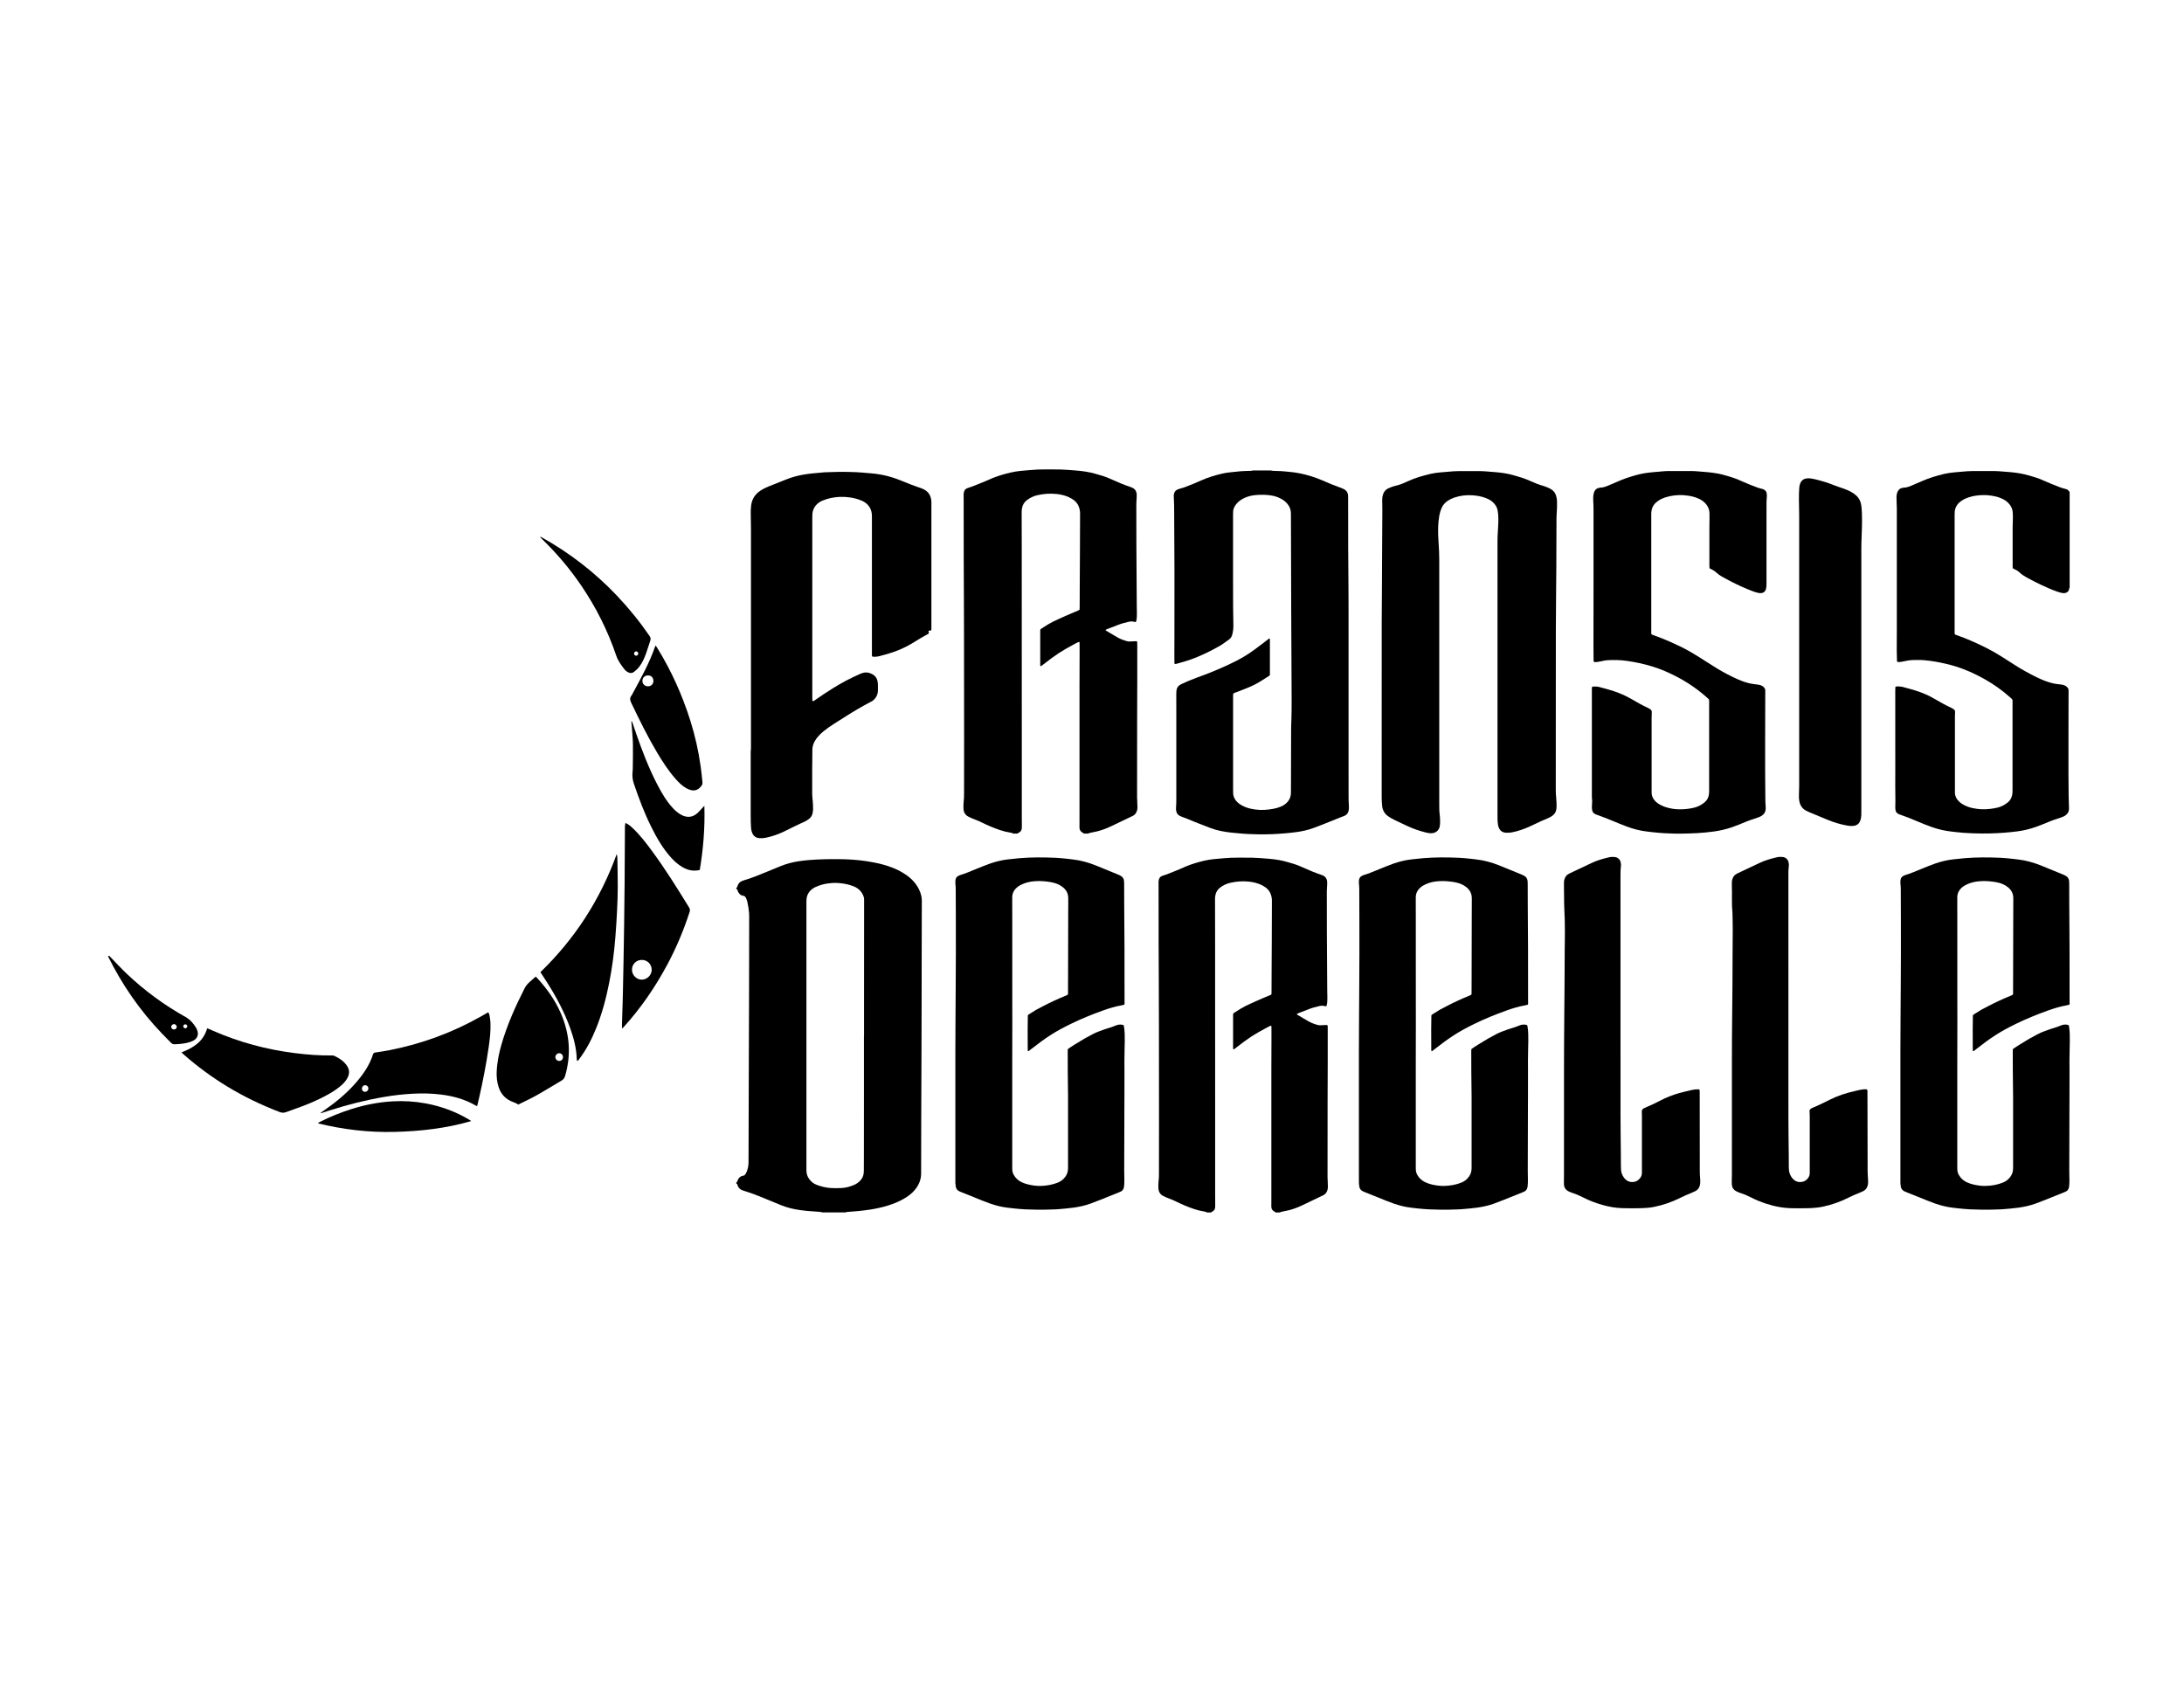 <?xml version="1.0" encoding="utf-8"?>
<!-- Generator: Adobe Illustrator 25.2.3, SVG Export Plug-In . SVG Version: 6.00 Build 0)  -->
<svg version="1.1" id="Layer_1" xmlns="http://www.w3.org/2000/svg" xmlns:xlink="http://www.w3.org/1999/xlink" x="0px" y="0px"
	 viewBox="0 0 792 612" style="enable-background:new 0 0 792 612;" xml:space="preserve">
<g>
	<path d="M116.3,403.49c0.35-0.25,0.7-0.49,1.05-0.74c4.21-2.91,8.17-6.11,11.55-9.97c2.75-3.13,5.11-6.49,6.38-10.52
		c0.13-0.41,0.37-0.56,0.78-0.62c1.68-0.25,3.36-0.5,5.03-0.82c11.87-2.3,23.06-6.43,33.57-12.4c0.78-0.44,1.55-0.9,2.42-1.4
		c0.16,0.39,0.36,0.71,0.42,1.05c0.16,0.92,0.33,1.84,0.36,2.76c0.12,3.01-0.22,5.99-0.66,8.96c-0.87,5.97-2.01,11.88-3.34,17.77
		c-0.26,1.16-0.54,2.31-0.84,3.55c-0.3-0.15-0.51-0.24-0.71-0.36c-3.79-2.18-7.91-3.3-12.2-3.85c-3.51-0.45-7.03-0.52-10.57-0.32
		c-3.43,0.19-6.84,0.58-10.22,1.16c-6.64,1.13-13.15,2.78-19.56,4.82c-1.13,0.36-2.26,0.73-3.39,1.1
		C116.35,403.6,116.33,403.55,116.3,403.49z M132.4,393.49c-0.68,0.02-1.21,0.65-1.15,1.36c0.05,0.62,0.51,1.05,1.11,1.04
		c0.7-0.01,1.26-0.61,1.22-1.31C133.55,393.95,133.04,393.47,132.4,393.49z"/>
	<path d="M225.55,371.61c0.1-3.36,0.22-6.72,0.3-10.09c0.1-3.83,0.17-7.66,0.24-11.49c0.09-4.86,0.17-9.73,0.24-14.59
		c0.07-5.2,0.14-10.4,0.18-15.6c0.05-6.47,0.08-12.94,0.11-19.4c0-0.3-0.02-0.6,0.01-0.9c0.03-0.35,0.1-0.7,0.17-1.15
		c0.98,0.41,1.69,1.01,2.37,1.63c2.77,2.54,5.03,5.51,7.25,8.52c4.88,6.6,9.2,13.57,13.5,20.55c0.33,0.53,0.34,1.03,0.15,1.61
		c-2.16,6.63-4.84,13.05-8.15,19.19c-4.36,8.11-9.53,15.65-15.72,22.48c-0.14,0.16-0.31,0.29-0.64,0.6
		C225.55,372.38,225.54,372,225.55,371.61z M229.18,351.58c-0.03,1.97,1.67,3.68,3.61,3.64c1.93-0.04,3.56-1.71,3.54-3.62
		c-0.03-2-1.57-3.54-3.56-3.54C230.75,348.05,229.2,349.57,229.18,351.58z"/>
	<path d="M75.1,372.91c-1.31,4.67-4.89,6.99-9.28,8.68c0.38,0.36,0.67,0.66,0.99,0.93c4.8,4.2,9.93,7.97,15.37,11.3
		c6.13,3.75,12.57,6.85,19.28,9.41c0.8,0.31,1.51,0.3,2.31,0.01c3.95-1.42,7.92-2.77,11.71-4.6c2.97-1.44,5.9-2.97,8.39-5.18
		c0.93-0.83,1.73-1.75,2.27-2.89c0.63-1.34,0.59-2.66-0.19-3.92c-1.13-1.83-2.87-2.93-4.76-3.83c-0.26-0.12-0.59-0.13-0.88-0.12
		c-4.51,0.06-8.99-0.3-13.46-0.86c-10.2-1.28-20.05-3.92-29.48-8.04c-0.67-0.29-1.34-0.59-2.01-0.88
		C75.3,372.9,75.23,372.92,75.1,372.91z"/>
	<path d="M195.97,352.5c0.86,1.31,1.65,2.5,2.42,3.71c3.35,5.27,6.29,10.76,8.4,16.66c1.29,3.62,2.27,7.32,2.36,11.2
		c0,0.19,0.08,0.38,0.12,0.6c0.48-0.06,0.61-0.45,0.81-0.71c2.53-3.35,4.44-7.03,6.02-10.91c2.19-5.39,3.68-10.98,4.81-16.68
		c1.09-5.5,1.81-11.04,2.25-16.63c0.26-3.25,0.46-6.51,0.62-9.77c0.14-2.76,0.23-5.53,0.24-8.29c0.01-3.53-0.08-7.07-0.14-10.6
		c-0.01-0.45-0.09-0.9-0.24-1.39C217.71,326.08,208.54,340.35,195.97,352.5z"/>
	<path d="M187.74,400.34c-0.5-0.23-0.99-0.51-1.52-0.69c-2.74-0.96-4.56-2.8-5.43-5.57c-0.55-1.74-0.74-3.52-0.68-5.33
		c0.12-3.38,0.78-6.68,1.71-9.92c2.04-7.14,5.07-13.87,8.42-20.48c0.94-1.86,2.6-2.87,4-4.22c0.19,0.15,0.3,0.22,0.39,0.31
		c3.55,3.85,6.59,8.03,8.7,12.85c3.24,7.42,3.9,15.01,1.6,22.82c-0.22,0.75-0.59,1.29-1.27,1.69c-3.07,1.8-6.1,3.69-9.21,5.43
		c-2.14,1.2-4.39,2.22-6.59,3.31C187.81,400.48,187.78,400.41,187.74,400.34z M202.77,384.69c0.77,0.01,1.38-0.58,1.39-1.37
		c0.01-0.77-0.6-1.42-1.35-1.43c-0.74-0.01-1.41,0.65-1.42,1.39C201.38,384.02,202.02,384.68,202.77,384.69z"/>
	<path d="M238.3,234.85c5.12,8.29,9.09,17.1,12.02,26.38c1.71,5.44,2.98,10.99,3.76,16.64c0.26,1.88,0.45,3.77,0.65,5.66
		c0.04,0.35,0.03,0.78-0.14,1.06c-0.75,1.21-2.03,2.4-4.02,1.9c-0.54-0.14-1.07-0.36-1.57-0.63c-1.58-0.85-2.83-2.1-4-3.43
		c-2.61-2.96-4.75-6.26-6.76-9.64c-3.47-5.85-6.47-11.94-9.39-18.08c-0.43-0.91-0.5-1.65,0.12-2.46c0.26-0.34,0.43-0.75,0.64-1.13
		c2.91-5.39,5.89-10.75,7.91-16.57c0.04-0.12,0.11-0.22,0.24-0.49C238,234.41,238.16,234.62,238.3,234.85z M236.95,246.97
		c0.03-1.22-0.73-2.04-1.91-2.07c-1.18-0.03-2.05,0.78-2.08,1.92c-0.03,1.14,0.82,2.01,1.99,2.03
		C236.08,248.87,236.92,248.08,236.95,246.97z"/>
	<path d="M253.76,315.46c1.27-7.64,1.92-15.31,1.67-23.28c-0.31,0.33-0.47,0.51-0.64,0.68c-0.74,0.76-1.41,1.62-2.24,2.27
		c-1.54,1.2-3.27,1.36-5.07,0.54c-1.36-0.62-2.47-1.58-3.47-2.66c-2.31-2.49-4.01-5.4-5.57-8.39c-3.12-5.98-5.53-12.26-7.74-18.62
		c-0.46-1.32-0.9-2.65-1.35-3.97c-0.07-0.21-0.17-0.41-0.41-0.58c0.07,0.84,0.16,1.68,0.21,2.52c0.14,1.99,0.34,3.99,0.37,5.98
		c0.05,3.03-0.03,6.06-0.06,9.09c0,0.27-0.04,0.53-0.07,0.8c-0.15,1.47-0.02,2.87,0.47,4.31c1.8,5.31,3.76,10.54,6.25,15.56
		c2.02,4.07,4.27,8,7.36,11.38c1.2,1.31,2.52,2.47,4.07,3.36C249.63,315.63,251.51,315.95,253.76,315.46z"/>
	<path d="M196.01,194.62c0.15,0.07,0.3,0.14,0.45,0.22c10.14,5.66,19.23,12.68,27.23,21.11c4.34,4.58,8.31,9.46,11.88,14.67
		c0.36,0.52,0.46,1,0.27,1.59c-0.52,1.58-1,3.18-1.56,4.74c-0.6,1.66-1.32,3.29-2.39,4.71c-0.55,0.73-1.23,1.4-1.96,1.95
		c-0.79,0.6-1.7,0.51-2.52-0.06c-0.3-0.21-0.62-0.42-0.84-0.7c-1.22-1.57-2.41-3.13-3.08-5.08c-3.09-9.1-7.37-17.63-12.79-25.57
		c-4.11-6.02-8.8-11.56-14.03-16.63c-0.24-0.23-0.47-0.47-0.71-0.72c-0.06-0.06-0.04-0.17,0.04-0.2
		C196.01,194.62,196.01,194.62,196.01,194.62z M231.46,236.97c0-0.41-0.34-0.78-0.73-0.79c-0.43-0.01-0.83,0.4-0.8,0.84
		c0.02,0.39,0.41,0.75,0.79,0.74C231.1,237.75,231.46,237.37,231.46,236.97z"/>
	<path d="M170.87,406.5c-0.37-0.26-0.59-0.44-0.83-0.58c-4.86-2.88-10.09-4.8-15.64-5.83c-3.99-0.74-8.01-0.98-12.04-0.75
		c-5.11,0.29-10.1,1.28-14.98,2.82c-3.85,1.21-7.58,2.73-11.19,4.54c-0.32,0.16-0.63,0.33-0.92,0.61
		c9.14,2.25,18.39,3.34,27.76,3.11C152.38,410.19,161.66,409.17,170.87,406.5z"/>
	<path d="M39.56,346.52c0,0,0.01,0.01,0.01,0.01c2.16,2.22,4.25,4.52,6.5,6.65c6.42,6.08,13.51,11.26,21.22,15.58
		c1.67,0.94,2.83,2.3,3.8,3.87c0.25,0.41,0.42,0.87,0.56,1.34c0.28,0.94,0.05,1.97-0.64,2.67c-0.61,0.62-1.37,0.96-2.18,1.21
		c-1.76,0.56-3.58,0.71-5.42,0.8c-0.63,0.03-1.07-0.18-1.49-0.63c-1.08-1.14-2.2-2.24-3.28-3.37c-7.93-8.27-14.36-17.59-19.44-27.85
		c-0.01-0.01-0.01-0.03-0.02-0.04C39.4,346.63,39.34,346.67,39.56,346.52z M64.09,372.24c-0.04-0.48-0.53-0.92-1.01-0.91
		c-0.51,0.01-1.02,0.53-1,1.04c0.02,0.53,0.5,0.94,1.08,0.92C63.72,373.26,64.14,372.8,64.09,372.24z M67.21,372.86
		c0.37-0.01,0.69-0.32,0.71-0.7c0.02-0.37-0.27-0.71-0.65-0.74c-0.42-0.04-0.8,0.28-0.82,0.68
		C66.44,372.5,66.81,372.87,67.21,372.86z"/>
</g>
<path d="M460.8,170.58c0.25,0.05,0.51,0.12,0.76,0.14c0.52,0.04,1.04,0.06,1.56,0.06c1.49-0.01,2.96,0.19,4.44,0.31
	c2.67,0.22,5.27,0.79,7.83,1.57c1.45,0.45,2.88,0.96,4.27,1.58c2.09,0.95,4.23,1.79,6.39,2.57c0.52,0.19,1.04,0.39,1.52,0.68
	c0.59,0.36,1.01,0.86,1.19,1.55c0.05,0.18,0.08,0.36,0.09,0.55c0.02,0.33,0.03,0.67,0.03,1c0.01,5.93,0,11.87,0.02,17.8
	c0.02,5.23,0.07,10.46,0.11,15.69c0.01,1.93,0.02,3.86,0.02,5.79c0.01,22.89,0.01,45.77,0.01,68.66c0,1.15,0.01,2.3,0.1,3.45
	c0.04,0.56,0.04,1.11-0.03,1.67c-0.13,1.05-0.67,1.79-1.64,2.2c-0.54,0.23-1.11,0.41-1.66,0.63c-1.82,0.73-3.64,1.47-5.46,2.2
	c-1.27,0.51-2.55,1.01-3.83,1.48c-2.09,0.77-4.26,1.27-6.47,1.56c-1.4,0.19-2.8,0.33-4.2,0.45c-3.29,0.29-6.59,0.41-9.89,0.34
	c-2.15-0.05-4.3-0.11-6.44-0.33c-1.07-0.11-2.14-0.17-3.21-0.3c-2.54-0.3-5.06-0.76-7.46-1.68c-1.84-0.7-3.67-1.4-5.49-2.14
	c-1.68-0.68-3.34-1.42-5.05-2.02c-0.14-0.05-0.28-0.11-0.41-0.18c-0.75-0.36-1.21-0.97-1.36-1.78c-0.08-0.44-0.12-0.88-0.07-1.33
	c0.11-1.11,0.1-2.22,0.1-3.34c0-10.76,0-21.51,0-32.27c0-1.82-0.01-3.64-0.01-5.45c0-0.37,0.01-0.74,0.04-1.11
	c0.09-1.07,0.59-1.9,1.57-2.4c0.16-0.08,0.33-0.18,0.49-0.25c1.68-0.77,3.38-1.52,5.12-2.14c3.52-1.26,7-2.63,10.41-4.19
	c6.74-3.08,8.74-4.46,14.61-8.97c0.35-0.27,0.7-0.55,1.05-0.83c0.14-0.11,0.3-0.21,0.43-0.31c0.09,0.05,0.15,0.09,0.23,0.13
	c0,4.36,0,8.74,0,13.09c-0.1,0.25-0.29,0.36-0.48,0.48c-5.01,3.28-5.98,3.61-11.58,5.76c-0.41,0.16-0.86,0.24-1.23,0.58
	c-0.02,0.12-0.05,0.26-0.05,0.4c-0.01,0.33-0.01,0.67-0.01,1c0,11.13,0,22.26,0,33.38c0,0.44,0.01,0.89,0.03,1.33
	c0.05,1.29,0.61,2.35,1.53,3.23c0.51,0.49,1.09,0.89,1.72,1.22c0.92,0.49,1.89,0.85,2.9,1.09c2.3,0.54,4.62,0.64,6.96,0.31
	c0.92-0.13,1.84-0.26,2.73-0.52c0.53-0.15,1.05-0.35,1.57-0.56c0.52-0.21,0.99-0.5,1.44-0.84c1.28-0.98,2.01-2.26,2.09-3.88
	c0.02-0.41,0.02-0.82,0.02-1.22c0.02-7.34,0.04-14.69,0.06-22.03c0-1.22,0.07-2.45,0.1-3.67c0.03-1.04,0.07-2.08,0.07-3.11
	c0.01-2.97,0.03-5.94-0.01-8.9c-0.03-2.63-0.23-49.13-0.23-61.48c0-0.41,0-0.82-0.01-1.22c-0.01-1.32-0.48-2.46-1.34-3.45
	c-0.57-0.65-1.22-1.19-1.97-1.62c-1.1-0.64-2.29-1.06-3.53-1.29c-1.98-0.37-3.99-0.37-5.99-0.19c-1.41,0.13-2.78,0.45-4.07,1.06
	c-0.61,0.29-1.18,0.62-1.71,1.03c-0.68,0.53-1.25,1.15-1.7,1.9c-0.37,0.61-0.61,1.27-0.64,1.99c-0.02,0.37-0.03,0.74-0.03,1.11
	c0,7.9,0,15.8,0,23.7c0,3.26,0,6.53,0.02,9.79c0.01,1.52,0.05,3.04,0.07,4.56c0.01,0.82,0.02,1.63,0.03,2.45
	c0.01,0.86-0.13,1.7-0.29,2.54c-0.03,0.18-0.1,0.36-0.15,0.54c-0.18,0.71-0.57,1.3-1.17,1.71c-1.13,0.78-2.19,1.65-3.39,2.33
	c-2.87,1.63-5.82,3.1-8.89,4.32c-2.14,0.85-4.34,1.49-6.56,2.1c-0.25,0.07-0.5,0.1-0.69,0.12c-0.25-0.1-0.25-0.26-0.25-0.4
	c-0.01-1.3-0.01-2.6-0.01-3.89c0-2.49,0.02-4.97,0.02-7.46c0.01-7.31,0.03-14.61,0.01-21.92c-0.01-6.94-0.07-13.87-0.1-20.81
	c-0.01-1.04,0-2.08-0.02-3.12c-0.01-0.74-0.06-1.48-0.09-2.22c-0.02-0.37-0.03-0.74-0.04-1.11c0-0.18,0.01-0.37,0.04-0.55
	c0.13-0.87,0.56-1.52,1.41-1.83c0.38-0.14,0.77-0.29,1.16-0.38c0.47-0.11,0.92-0.27,1.38-0.43c1.99-0.72,3.93-1.55,5.86-2.41
	c2.41-1.08,4.93-1.84,7.48-2.46c1.11-0.27,2.25-0.45,3.4-0.55c1.14-0.1,2.29-0.24,3.43-0.35c0.48-0.05,0.96-0.06,1.44-0.08
	c0.7-0.03,1.41-0.05,2.11-0.07c0.33-0.01,0.67-0.02,0.98-0.15C456.5,170.58,458.65,170.58,460.8,170.58z"/>
<path d="M267.02,321.88c0.09-0.06,0.19-0.11,0.3-0.18c0.08-0.23,0.14-0.48,0.24-0.72c0.27-0.69,0.76-1.18,1.43-1.49
	c0.2-0.1,0.41-0.18,0.62-0.24c3.03-0.89,5.94-2.09,8.84-3.3c1.54-0.64,3.08-1.28,4.63-1.9c2.14-0.86,4.35-1.44,6.64-1.78
	c1.28-0.19,2.57-0.34,3.87-0.44c3.52-0.28,7.04-0.34,10.56-0.31c1.59,0.02,3.19,0.06,4.78,0.17c1.77,0.12,3.54,0.3,5.31,0.57
	c1.94,0.3,3.87,0.66,5.77,1.17c1.36,0.36,2.7,0.8,4,1.33c1.76,0.71,3.41,1.62,4.95,2.73c1.15,0.83,2.17,1.79,3.03,2.92
	c1,1.32,1.72,2.76,2.1,4.38c0.14,0.58,0.19,1.17,0.19,1.76c-0.01,2.3-0.01,4.6-0.01,6.9c-0.01,3.97-0.02,7.94-0.03,11.91
	c-0.01,6.34-0.02,12.69-0.03,19.03c-0.01,5.16-0.02,10.31-0.04,15.47c-0.01,3.52-0.03,7.05-0.04,10.57
	c-0.02,5.23-0.04,10.46-0.06,15.69c-0.02,6.49-0.04,12.98-0.04,19.47c0,1.45-0.37,2.78-1.04,4.05c-0.72,1.36-1.73,2.49-2.92,3.47
	c-0.75,0.61-1.56,1.13-2.4,1.61c-1.84,1.05-3.8,1.83-5.83,2.45c-1.99,0.61-4.01,1.05-6.06,1.38c-1.5,0.24-3.01,0.41-4.52,0.57
	c-1.22,0.13-2.44,0.19-3.66,0.29c-0.33,0.03-0.67,0.02-0.97,0.21c-2.82,0-5.64,0-8.46,0c-0.19-0.13-0.41-0.15-0.63-0.17
	c-0.92-0.08-1.84-0.18-2.77-0.22c-1.55-0.08-3.1-0.25-4.64-0.46c-2.32-0.32-4.58-0.87-6.75-1.72c-1.62-0.64-3.22-1.32-4.82-1.98
	c-2.26-0.93-4.5-1.88-6.82-2.65c-0.7-0.23-1.4-0.47-2.11-0.68c-1.15-0.34-1.95-1.02-2.24-2.23c-0.02-0.1-0.11-0.19-0.15-0.26
	c-0.09-0.03-0.16-0.05-0.23-0.07c0-0.15,0-0.3,0-0.45c0.09-0.06,0.19-0.11,0.27-0.16c0.62-1.84,1.28-2.09,2.64-2.38
	c0.53-0.48,0.8-1.13,1.03-1.8c0.31-0.92,0.49-1.86,0.49-2.84c0-0.59,0.01-1.19,0.01-1.78c0.02-7.3,0.04-14.61,0.06-21.91
	c0.02-7.19,0.05-14.38,0.07-21.57c0.01-3.97,0.03-7.93,0.04-11.9c0.01-4.26,0.02-8.53,0.03-12.79c0.01-6.49,0.02-12.97,0.03-19.46
	c0-0.37-0.01-0.74-0.04-1.11c-0.12-1.37-0.32-2.72-0.64-4.06c-0.1-0.43-0.26-0.85-0.42-1.26c-0.14-0.35-0.36-0.64-0.71-0.83
	c-0.07-0.02-0.14-0.05-0.21-0.06c-1-0.08-1.61-0.68-2.03-1.52c-0.12-0.23-0.17-0.49-0.26-0.73c-0.03-0.06-0.09-0.11-0.14-0.17
	c-0.07-0.02-0.14-0.04-0.21-0.06C267.02,322.18,267.02,322.03,267.02,321.88z M313.3,375.59c0.01,0,0.02,0,0.03,0
	c0-3.08,0-6.16,0-9.24c0.01-13.13,0.02-26.26,0.03-39.39c0-0.3,0-0.59-0.01-0.89c-0.01-0.57-0.16-1.1-0.41-1.6
	c-0.58-1.21-1.45-2.14-2.65-2.76c-0.36-0.19-0.74-0.34-1.12-0.48c-1.97-0.73-4.01-1.04-6.1-1.1c-0.86-0.03-1.7,0.08-2.55,0.17
	c-1.64,0.17-3.19,0.63-4.7,1.29c-0.62,0.27-1.18,0.63-1.68,1.08c-0.85,0.77-1.4,1.71-1.6,2.86c-0.1,0.55-0.1,1.11-0.1,1.66
	c0,32.19,0,64.39,0,96.58c0,0.3,0,0.59,0.01,0.89c0.04,1.03,0.36,1.96,0.96,2.8c0.69,0.96,1.56,1.69,2.66,2.12
	c1.67,0.65,3.39,1.07,5.18,1.19c1.26,0.08,2.52,0.06,3.78,0.01c1.65-0.07,3.22-0.49,4.72-1.15c0.72-0.31,1.37-0.74,1.94-1.28
	c0.84-0.79,1.38-1.74,1.51-2.9c0.04-0.37,0.06-0.74,0.06-1.11c0.01-1.85,0.01-3.71,0.02-5.56c0.01-6.94,0.02-13.87,0.02-20.81
	C313.3,390.5,313.3,383.04,313.3,375.59z"/>
<path d="M437.65,439.63c-0.29-0.27-0.68-0.3-1.04-0.36c-2.44-0.37-4.72-1.23-6.98-2.17c-1.06-0.44-2.1-0.93-3.13-1.43
	c-0.87-0.42-1.75-0.81-2.65-1.14c-0.38-0.14-0.76-0.29-1.13-0.45c-0.3-0.13-0.6-0.29-0.9-0.44c-1.14-0.57-1.67-1.53-1.74-2.77
	c-0.05-0.89-0.04-1.78,0.07-2.67c0.11-0.85,0.13-1.7,0.13-2.55c0-6.42,0.02-12.83,0.02-19.25c0-11.42-0.01-22.84-0.03-34.27
	c-0.01-5.41-0.03-10.83-0.05-16.24c-0.02-4.71-0.05-9.42-0.06-14.13c-0.01-6.6-0.01-13.2-0.02-19.8c0-0.67-0.01-1.34-0.01-2
	c0-0.34,0.02-0.66,0.11-0.99c0.18-0.7,0.58-1.18,1.29-1.4c1.7-0.54,3.34-1.22,4.98-1.89c0.79-0.32,1.59-0.62,2.36-0.99
	c1.95-0.93,3.99-1.58,6.06-2.16c1.18-0.33,2.37-0.6,3.58-0.8c0.58-0.1,1.17-0.18,1.76-0.23c1.11-0.11,2.21-0.2,3.32-0.29
	c0.92-0.07,1.85-0.15,2.77-0.19c1.07-0.04,2.15-0.05,3.23-0.05c1.56,0,3.12,0,4.67,0.03c0.93,0.02,1.85,0.09,2.78,0.14
	c1.11,0.07,2.22,0.16,3.33,0.26c2.14,0.2,4.27,0.51,6.34,1.13c0.85,0.25,1.71,0.48,2.56,0.74c0.95,0.3,1.88,0.67,2.8,1.08
	c2.36,1.07,4.74,2.09,7.21,2.91c0.07,0.02,0.14,0.06,0.21,0.08c1.18,0.44,1.75,1.33,1.8,2.55c0.02,0.63-0.04,1.26-0.07,1.89
	c-0.02,0.44-0.07,0.89-0.07,1.33c0,4.82-0.01,9.64,0.02,14.46c0.03,7.16,0.09,14.31,0.13,21.47c0.01,0.89,0.04,1.78,0.05,2.67
	c0.01,0.96-0.01,1.93-0.25,2.87c-0.02,0.07-0.06,0.13-0.11,0.22c-0.08,0.02-0.18,0.04-0.29,0.05c-0.07,0.01-0.15,0-0.22-0.02
	c-0.81-0.31-1.61-0.14-2.41,0.05c-1.19,0.28-2.37,0.6-3.51,1.06c-1.2,0.48-2.42,0.93-3.63,1.4c-0.21,0.08-0.41,0.18-0.61,0.27
	c0,0.08,0,0.15,0,0.21c0.03,0.04,0.05,0.07,0.08,0.09c1.34,0.79,2.67,1.59,4.02,2.37c1.06,0.61,2.22,1.03,3.39,1.36
	c0.32,0.09,0.66,0.12,0.99,0.12c0.7-0.01,1.41-0.07,2.11-0.1c0.14-0.01,0.29,0.02,0.43,0.03c0.05,0.13,0.11,0.23,0.12,0.33
	c0.02,0.33,0.02,0.67,0.02,1c0,4.15,0.01,8.31,0,12.46c-0.01,4.71-0.04,9.42-0.05,14.13c-0.01,9.09-0.02,18.17-0.02,27.26
	c0,0.41,0.05,0.81,0.06,1.22c0.03,0.78,0.06,1.56,0.07,2.33c0.01,0.45-0.1,0.88-0.24,1.31c-0.24,0.69-0.67,1.23-1.32,1.59
	c-0.13,0.07-0.26,0.13-0.4,0.2c-2.47,1.18-4.94,2.38-7.42,3.55c-1.54,0.73-3.13,1.34-4.79,1.75c-0.61,0.15-1.23,0.26-1.85,0.39
	c-0.36,0.08-0.73,0.15-1.09,0.24c-0.1,0.02-0.18,0.12-0.26,0.19c-0.52,0-1.04,0-1.56,0c-0.18-0.13-0.34-0.29-0.54-0.39
	c-0.7-0.36-1.02-0.94-1.04-1.71c-0.01-0.19,0-0.37,0-0.56c0-0.7,0.01-1.41,0.01-2.11c0-15.69,0-31.38,0-47.07
	c0-4.08,0.02-8.16,0.04-12.24c0-1.11,0-2.23-0.01-3.34c0-0.1-0.06-0.19-0.1-0.31c-0.13,0.02-0.25,0.02-0.34,0.06
	c-0.34,0.16-0.67,0.32-0.99,0.5c-5.15,2.75-6.84,3.88-11.45,7.46c-0.2,0.16-0.41,0.32-0.62,0.47c-0.13,0.09-0.26,0.12-0.41-0.09
	c0-0.65,0-1.35,0-2.06c0-3.3,0-6.6,0-9.9c0-0.29-0.06-0.59,0.14-0.92c0.13-0.1,0.31-0.23,0.49-0.35c3.61-2.34,4.16-2.45,8.08-4.24
	c1.52-0.69,3.06-1.31,4.6-1.96c0.2-0.09,0.39-0.2,0.59-0.3c0.02-0.29,0.04-0.54,0.04-0.8c0.01-2.52,0.02-5.04,0.03-7.57
	c0.02-3.52,0.05-7.05,0.06-10.57c0.02-5.04,0.03-10.09,0.05-15.13c0-0.79-0.15-1.55-0.42-2.28c-0.34-0.93-0.9-1.7-1.68-2.31
	c-0.59-0.46-1.23-0.83-1.91-1.14c-1.33-0.6-2.74-0.93-4.18-1.1c-2.34-0.27-4.67-0.1-6.96,0.43c-1.35,0.31-2.58,0.91-3.68,1.76
	c-0.89,0.68-1.43,1.59-1.66,2.68c-0.12,0.55-0.15,1.1-0.14,1.66c0.01,4.04,0.02,8.09,0.03,12.13c0.01,5.34,0.01,64.62,0.02,72.63
	c0.01,7.23,0,14.47,0,21.7c0,1.52,0.02,3.04,0.02,4.56c0,0.22-0.01,0.44-0.04,0.67c-0.06,0.55-0.31,0.98-0.79,1.27
	c-0.22,0.13-0.47,0.23-0.61,0.46C438.69,439.63,438.17,439.63,437.65,439.63z"/>
<path d="M750.53,213.09c-0.16,0.13-0.2,0.31-0.2,0.5c-0.03,0.75-0.81,1.42-1.71,1.47c-0.33,0.02-0.67-0.01-0.99-0.08
	c-0.54-0.12-1.08-0.28-1.6-0.46c-2.07-0.72-4.06-1.61-6.04-2.55c-1.77-0.84-3.53-1.72-5.24-2.7c-0.84-0.48-1.65-1-2.35-1.67
	c-0.51-0.49-1.11-0.86-1.75-1.17c-0.23-0.11-0.46-0.23-0.72-0.36c-0.02-0.18-0.07-0.36-0.07-0.54c-0.01-0.82,0-1.63,0-2.45
	c0-3.93-0.01-7.86,0-11.8c0-1.08,0.04-2.15,0.08-3.23c0.03-0.78,0-1.55-0.06-2.33c-0.12-1.54-0.88-2.73-1.99-3.73
	c-0.44-0.4-0.95-0.71-1.48-0.98c-0.93-0.48-1.91-0.82-2.93-1.04c-1.45-0.31-2.93-0.5-4.42-0.46c-1.79,0.05-3.55,0.28-5.25,0.86
	c-1.09,0.37-2.12,0.88-3.03,1.61c-0.83,0.67-1.43,1.5-1.73,2.53c-0.09,0.32-0.16,0.65-0.19,0.98c-0.04,0.44-0.04,0.89-0.04,1.33
	c0,13.98,0,27.97,0,41.95c0,0.4-0.05,0.81,0.05,1.14c0.16,0.23,0.35,0.27,0.52,0.33c3.72,1.28,7.31,2.87,10.82,4.63
	c1.86,0.93,3.66,1.95,5.42,3.06c1.57,0.99,3.13,1.99,4.69,2.99c2.59,1.68,5.27,3.17,8.03,4.53c1.6,0.79,3.22,1.5,4.94,2
	c0.96,0.28,1.93,0.52,2.93,0.61c0.48,0.04,0.96,0.12,1.44,0.17c0.52,0.06,1.01,0.23,1.46,0.51c0.41,0.26,0.74,0.62,0.99,1.15
	c0.01,0.25,0.03,0.58,0.03,0.91c-0.01,4.04-0.03,8.09-0.03,12.13c-0.01,5.75-0.02,11.5-0.01,17.25c0,2.89,0.04,5.79,0.07,8.68
	c0.01,1.04,0.07,2.08,0.1,3.11c0.01,0.44,0.02,0.89,0.02,1.33c-0.01,1-0.45,1.78-1.27,2.35c-0.3,0.21-0.63,0.39-0.98,0.52
	c-0.65,0.26-1.31,0.51-1.99,0.71c-1.03,0.3-2.04,0.68-3.03,1.09c-1.61,0.66-3.21,1.34-4.86,1.91c-2.18,0.76-4.4,1.29-6.69,1.58
	c-1.47,0.19-2.95,0.34-4.42,0.46c-3.74,0.3-7.48,0.38-11.23,0.24c-0.37-0.01-0.74-0.03-1.11-0.04c-1.78-0.04-3.55-0.22-5.32-0.4
	c-1.18-0.12-2.36-0.27-3.53-0.46c-1.91-0.31-3.76-0.82-5.58-1.47c-1.85-0.66-3.67-1.39-5.47-2.18c-1.8-0.79-3.63-1.49-5.49-2.13
	c-0.24-0.08-0.49-0.16-0.73-0.26c-0.75-0.32-1.17-0.9-1.25-1.7c-0.05-0.44-0.03-0.89-0.03-1.33c0-0.63,0.05-1.26,0.03-1.89
	c-0.09-3.63-0.04-7.27-0.04-10.9c-0.01-9.68-0.01-19.36-0.01-29.05c0-0.41,0.02-0.81,0.04-1.22c0-0.03,0.04-0.06,0.06-0.09
	c0.06-0.04,0.12-0.1,0.18-0.11c0.89-0.08,1.78-0.03,2.65,0.21c1.43,0.4,2.87,0.76,4.28,1.2c2.52,0.78,4.94,1.82,7.21,3.16
	c1.88,1.11,3.79,2.18,5.78,3.1c0.34,0.15,0.65,0.35,0.97,0.55c0.38,0.24,0.54,0.59,0.52,1.04c-0.02,0.52-0.05,1.04-0.05,1.56
	c0,9.01,0,18.03,0,27.04c0,0.11,0,0.22,0,0.33c-0.07,1.48,0.58,2.65,1.62,3.63c0.49,0.46,1.05,0.82,1.64,1.13
	c0.96,0.5,1.97,0.87,3.02,1.1c2.19,0.48,4.4,0.61,6.63,0.3c0.96-0.13,1.91-0.26,2.84-0.52c1.3-0.37,2.47-1.02,3.5-1.89
	c1.02-0.86,1.48-2.01,1.61-3.31c0.03-0.33,0.03-0.67,0.03-1c0-10.65,0-21.29,0-31.94c0-0.3,0-0.59,0-0.85
	c-0.26-0.43-0.63-0.69-0.96-0.99c-2.86-2.55-5.98-4.74-9.33-6.62c-3.47-1.94-7.08-3.56-10.9-4.69c-2.13-0.63-4.3-1.12-6.49-1.51
	c-1.39-0.25-2.79-0.43-4.19-0.56c-1.44-0.14-2.89-0.1-4.34-0.07c-0.89,0.02-1.77,0.15-2.64,0.35c-0.94,0.21-1.88,0.42-2.84,0.36
	c-0.16-0.1-0.2-0.23-0.21-0.38c-0.03-1.26-0.09-2.52-0.09-3.78c0-2.71,0.03-5.42,0.03-8.12c0-14.39,0-28.79,0-43.18
	c0-0.74-0.05-1.48-0.07-2.22c-0.02-0.74-0.04-1.48-0.05-2.22c-0.01-0.49,0.09-0.96,0.23-1.42c0.11-0.36,0.27-0.69,0.51-0.98
	c0.31-0.39,0.68-0.68,1.18-0.78c0.25-0.05,0.51-0.13,0.76-0.14c0.87-0.04,1.68-0.28,2.47-0.62c1.36-0.59,2.73-1.14,4.09-1.75
	c2.62-1.16,5.35-1.96,8.13-2.63c1.23-0.29,2.48-0.43,3.74-0.56c1.48-0.15,2.95-0.27,4.43-0.38c0.63-0.05,1.26-0.08,1.89-0.08
	c2.71-0.01,5.42-0.02,8.12,0c0.85,0.01,1.7,0.08,2.55,0.14c1.11,0.07,2.22,0.17,3.33,0.27c2.26,0.2,4.48,0.58,6.66,1.21
	c0.82,0.24,1.63,0.49,2.45,0.74c0.92,0.28,1.82,0.64,2.7,1.04c1.96,0.89,3.95,1.69,5.96,2.45c0.63,0.23,1.26,0.45,1.91,0.59
	c0.18,0.04,0.36,0.09,0.53,0.16c0.49,0.19,0.57,0.26,1.15,0.98C750.53,189.94,750.53,201.52,750.53,213.09z"/>
<path d="M501.06,236.23c0-3.23-0.01-6.45,0-9.68c0.02-5.01,0.06-10.01,0.09-15.02c0.02-4.19,0.04-8.38,0.06-12.57
	c0.03-4.71,0.06-9.42,0.08-14.13c0-1.04-0.03-2.08-0.05-3.12c-0.01-0.67,0.01-1.33,0.16-1.99c0.28-1.19,0.93-2.09,2.03-2.64
	c0.36-0.18,0.74-0.33,1.13-0.47c0.42-0.15,0.84-0.31,1.27-0.4c1.64-0.37,3.18-0.99,4.69-1.7c2.67-1.25,5.48-2.03,8.33-2.71
	c1.12-0.27,2.26-0.39,3.41-0.51c1.59-0.16,3.18-0.28,4.77-0.4c0.59-0.05,1.19-0.07,1.78-0.07c2.67-0.01,5.34-0.01,8.01,0
	c0.85,0.01,1.7,0.08,2.55,0.14c1.11,0.07,2.22,0.16,3.33,0.27c2.15,0.2,4.27,0.52,6.33,1.14c0.85,0.26,1.71,0.49,2.56,0.75
	c1.35,0.41,2.65,0.96,3.93,1.53c1.32,0.59,2.66,1.12,4.05,1.51c0.6,0.17,1.19,0.41,1.77,0.65c0.38,0.15,0.74,0.35,1.09,0.55
	c1.02,0.59,1.65,1.48,1.93,2.61c0.14,0.57,0.25,1.16,0.27,1.76c0.04,1.37,0.01,2.74-0.09,4.11c-0.06,0.74-0.1,1.48-0.1,2.22
	c-0.02,5.79-0.03,11.57-0.06,17.36c-0.02,3.97-0.07,7.94-0.1,11.91c-0.03,3.71-0.06,7.42-0.07,11.13
	c-0.02,19.18-0.02,38.36-0.03,57.54c0,1.15,0.02,2.3,0.16,3.44c0.1,0.84,0.11,1.7,0.13,2.55c0.01,0.44-0.02,0.89-0.07,1.33
	c-0.1,0.97-0.55,1.76-1.32,2.36c-0.44,0.34-0.92,0.63-1.42,0.86c-0.47,0.22-0.94,0.43-1.43,0.62c-0.76,0.29-1.5,0.64-2.23,0.99
	c-1.17,0.56-2.34,1.12-3.52,1.65c-1.97,0.88-4,1.56-6.12,1.99c-0.77,0.16-1.54,0.2-2.32,0.15c-1.23-0.09-2.07-0.73-2.53-1.87
	c-0.28-0.7-0.36-1.44-0.42-2.18c-0.04-0.44-0.03-0.89-0.04-1.33c-0.01-0.89,0-1.78,0-2.67c0-32.57,0-65.14,0-97.71
	c0-1.22,0.05-2.45,0.14-3.67c0.13-2,0.26-4,0.1-6c-0.04-0.44-0.11-0.88-0.18-1.32c-0.24-1.43-1.01-2.53-2.12-3.41
	c-0.44-0.35-0.92-0.63-1.42-0.86c-1.32-0.62-2.71-0.98-4.15-1.18c-0.44-0.06-0.88-0.11-1.33-0.14c-2.28-0.17-4.52,0.08-6.69,0.82
	c-0.84,0.29-1.65,0.67-2.39,1.16c-1.02,0.67-1.77,1.56-2.26,2.68c-0.37,0.86-0.63,1.74-0.8,2.66c-0.13,0.73-0.23,1.46-0.3,2.2
	c-0.19,2.15-0.18,4.3-0.04,6.45c0.1,1.48,0.18,2.96,0.25,4.44c0.04,1,0.06,2,0.06,3c0,29.57,0,59.13,0,88.7c0,1.22,0,2.45,0.16,3.66
	c0.1,0.77,0.14,1.55,0.15,2.33c0.01,0.59-0.02,1.19-0.1,1.77c-0.2,1.52-1.38,2.59-2.96,2.66c-0.79,0.04-1.55-0.12-2.3-0.31
	c-2.3-0.59-4.54-1.36-6.69-2.38c-1.5-0.72-3.01-1.43-4.52-2.15c-0.47-0.23-0.92-0.47-1.37-0.73c-0.32-0.18-0.63-0.39-0.93-0.61
	c-1.29-0.91-1.99-2.18-2.15-3.74c-0.1-1-0.16-2-0.16-3c0.01-5.16,0-10.31,0-15.47C501.06,261.23,501.06,248.73,501.06,236.23z"/>
<path d="M554.01,364.31c-0.32,0.08-0.68,0.18-1.04,0.24c-2.27,0.39-4.46,1.07-6.63,1.84c-3.98,1.43-7.89,3.01-11.69,4.87
	c-5.89,2.87-9.13,5.05-14.29,9.08c-0.35,0.27-0.7,0.55-1.02,0.8c-0.11-0.03-0.18-0.04-0.28-0.07c-0.01-0.18-0.03-0.36-0.03-0.54
	c-0.05-4.3-0.03-11.2,0.04-12.35c0.12-0.25,0.36-0.36,0.57-0.5c2.33-1.52,2.5-1.57,4.96-2.85c2.63-1.37,5.32-2.62,8.06-3.74
	c0.31-0.13,0.63-0.21,0.88-0.43c0.16-0.29,0.1-0.59,0.1-0.88c0.01-2,0.02-4.01,0.02-6.01c0.02-7.42,0.03-14.84,0.05-22.26
	c0-1.71,0.02-3.41,0.02-5.12c0-0.3,0-0.59-0.01-0.89c-0.05-1.59-0.74-2.85-1.97-3.82c-0.97-0.77-2.08-1.29-3.28-1.59
	c-0.86-0.22-1.74-0.37-2.63-0.46c-0.89-0.08-1.77-0.18-2.66-0.17c-0.97,0.01-1.93,0.06-2.88,0.2c-1.44,0.22-2.81,0.67-4.09,1.36
	c-0.42,0.23-0.81,0.52-1.17,0.84c-1.05,0.93-1.63,2.1-1.63,3.52c0,1.67,0,3.34,0,5.01c0,0.37,0.01,0.74,0.01,1.11
	c0,10.68,0.01,21.37,0.01,32.05c0,2.34,0,4.67,0.01,7.01c0,0.44-0.03,15.54-0.03,15.98c0,12.2,0,24.41,0,36.61
	c0,0.33,0.01,0.67,0.02,1c0.03,0.68,0.23,1.31,0.56,1.9c0.68,1.2,1.67,2.07,2.92,2.65c0.81,0.38,1.66,0.64,2.53,0.84
	c1.41,0.31,2.85,0.51,4.3,0.47c2.16-0.06,4.27-0.42,6.29-1.24c1.14-0.46,2.02-1.21,2.72-2.21c0.54-0.78,0.83-1.65,0.88-2.6
	c0.02-0.33,0.02-0.67,0.02-1c0-8.42,0.01-16.84,0-25.26c-0.01-3.04-0.07-6.08-0.1-9.12c-0.02-2.45-0.01-4.9-0.02-7.34
	c0-0.3,0.02-0.59,0.03-0.83c0.1-0.2,4.67-3.04,6.09-3.84c1.03-0.58,2.08-1.15,3.13-1.69c1.22-0.63,2.52-1.06,3.81-1.54
	c0.42-0.15,0.84-0.29,1.26-0.42c1.06-0.32,2.13-0.64,3.15-1.09c0.73-0.32,1.5-0.4,2.29-0.27c0.18,0.03,0.34,0.12,0.53,0.19
	c0.04,0.16,0.09,0.29,0.12,0.44c0.28,1.73,0.29,3.47,0.28,5.22c-0.01,1.34-0.04,2.67-0.08,4c-0.07,2.19-0.04,4.38-0.03,6.56
	c0.01,3.19,0,6.38-0.01,9.57c0,1.48-0.01,2.97-0.02,4.45c-0.02,7.49-0.05,14.98-0.06,22.48c0,1,0.02,2,0.05,3
	c0.03,0.89-0.01,1.78-0.1,2.67c-0.03,0.3-0.1,0.58-0.21,0.86c-0.18,0.43-0.47,0.76-0.86,0.98c-0.19,0.11-0.4,0.2-0.6,0.28
	c-2.3,0.93-4.6,1.86-6.91,2.78c-1.17,0.46-2.35,0.91-3.53,1.35c-2.02,0.75-4.12,1.19-6.25,1.5c-1.95,0.28-3.91,0.41-5.86,0.58
	c-0.81,0.07-1.63,0.06-2.45,0.09c-3.08,0.14-6.16,0.07-9.23-0.06c-1.37-0.06-2.73-0.21-4.1-0.34c-0.77-0.07-1.55-0.18-2.32-0.27
	c-2.14-0.25-4.22-0.79-6.26-1.49c-1.89-0.65-3.73-1.45-5.59-2.19c-1.58-0.63-3.17-1.26-4.75-1.9c-0.31-0.12-0.62-0.25-0.91-0.4
	c-0.66-0.35-1.08-0.9-1.2-1.64c-0.07-0.4-0.11-0.81-0.14-1.21c-0.02-0.41-0.01-0.82-0.01-1.22c0-15.5,0-31.01,0-46.51
	c0-3.97,0.03-7.94,0.05-11.91c0.04-7.86,0.12-15.73,0.13-23.59c0.02-7.9-0.02-15.8-0.05-23.7c0-0.55-0.07-1.11-0.11-1.66
	c-0.04-0.56-0.06-1.11,0.08-1.66c0.12-0.5,0.39-0.88,0.83-1.13c0.25-0.15,0.52-0.3,0.8-0.38c2-0.58,3.88-1.45,5.81-2.21
	c1.69-0.67,3.35-1.39,5.07-1.98c2.04-0.7,4.12-1.22,6.26-1.48c1.44-0.18,2.87-0.32,4.31-0.45c4.41-0.38,8.82-0.34,13.23-0.15
	c1.33,0.06,2.66,0.21,3.99,0.34c0.74,0.07,1.47,0.17,2.21,0.26c2.86,0.32,5.59,1.1,8.26,2.15c0.79,0.31,1.58,0.64,2.37,0.97
	c1.85,0.76,3.7,1.51,5.55,2.27c0.41,0.17,0.82,0.35,1.2,0.57c0.72,0.42,1.13,1.05,1.18,1.9c0.02,0.37,0.04,0.74,0.04,1.11
	c0.01,2.45,0.01,4.9,0.02,7.34c0.03,5.27,0.08,10.53,0.1,15.8c0.02,6.57,0.02,13.13,0.02,19.7
	C554.17,363.7,554.23,364.01,554.01,364.31z"/>
<path d="M619.77,253.64c-0.26-0.24-0.47-0.45-0.69-0.65c-4.53-4.09-9.67-7.23-15.26-9.63c-3.01-1.29-6.12-2.23-9.31-2.92
	c-1.49-0.32-2.98-0.58-4.49-0.8c-2.39-0.35-4.8-0.39-7.22-0.25c-0.62,0.04-1.24,0.19-1.86,0.32c-0.84,0.17-1.67,0.35-2.53,0.36
	c-0.11,0-0.22-0.03-0.3-0.04c-0.2-0.14-0.22-0.32-0.22-0.51c-0.02-1.45-0.04-2.89-0.04-4.34c0-7.64,0.02-15.28,0.02-22.92
	c0-9.16,0-18.33,0-27.49c0-1.11-0.05-2.22-0.11-3.34c-0.04-0.71-0.02-1.41,0.09-2.11c0.04-0.25,0.11-0.51,0.19-0.75
	c0.34-1.01,1.04-1.59,2.1-1.74c0.04-0.01,0.07-0.01,0.11-0.01c1.14-0.01,2.17-0.41,3.2-0.86c0.95-0.42,1.92-0.79,2.86-1.22
	c2.19-1.01,4.48-1.76,6.8-2.42c2.04-0.58,4.12-0.92,6.23-1.1c1.26-0.11,2.51-0.23,3.77-0.33c0.67-0.05,1.33-0.1,2-0.1
	c2.78-0.01,5.56-0.01,8.35,0c0.78,0,1.55,0.08,2.33,0.13c0.3,0.02,0.59,0.05,0.89,0.07c2.07,0.13,4.14,0.34,6.18,0.7
	c1.28,0.22,2.52,0.6,3.77,0.95c1.71,0.48,3.38,1.09,5,1.84c1.89,0.86,3.82,1.61,5.77,2.33c0.49,0.18,0.99,0.31,1.5,0.42
	c0.33,0.07,0.64,0.19,0.92,0.37c0.46,0.29,0.75,0.71,0.84,1.25c0.07,0.44,0.11,0.88,0.06,1.33c-0.15,1.48-0.12,2.96-0.12,4.45
	c0,8.83,0,17.66,0,26.49c0,0.41,0.01,0.82-0.02,1.22c-0.03,0.41-0.07,0.82-0.17,1.21c-0.27,1.1-1.16,1.52-1.95,1.52
	c-0.29,0-0.59-0.05-0.88-0.1c-0.73-0.14-1.43-0.4-2.12-0.66c-2.71-1.01-5.33-2.24-7.9-3.55c-1.06-0.54-2.09-1.12-3.13-1.69
	c-0.71-0.4-1.38-0.87-1.98-1.43c-0.51-0.49-1.11-0.86-1.74-1.19c-0.23-0.12-0.47-0.23-0.73-0.36c-0.03-0.17-0.07-0.34-0.08-0.52
	c-0.01-0.26-0.01-0.52-0.01-0.78c0-4.56,0-9.13,0-13.69c0-0.93,0.03-1.85,0.04-2.78c0.01-0.7,0.01-1.41,0-2.11
	c-0.04-1.92-0.94-3.39-2.43-4.54c-0.44-0.34-0.93-0.61-1.44-0.84c-1.36-0.62-2.79-0.98-4.28-1.15c-0.48-0.05-0.96-0.12-1.44-0.15
	c-2.2-0.1-4.37,0.15-6.47,0.83c-0.85,0.28-1.66,0.63-2.4,1.14c-0.4,0.27-0.78,0.57-1.13,0.9c-0.98,0.95-1.44,2.14-1.52,3.48
	c-0.02,0.3-0.01,0.59-0.01,0.89c0,14.02,0,28.04,0,42.07c0,0.37-0.05,0.74,0.08,1.15c0.13,0.07,0.29,0.17,0.46,0.23
	c2.1,0.73,4.17,1.53,6.2,2.44c2.61,1.16,5.2,2.36,7.66,3.81c1.5,0.88,2.98,1.81,4.45,2.74c1.67,1.04,3.31,2.13,4.98,3.15
	c2.31,1.41,4.71,2.66,7.17,3.79c1.35,0.62,2.74,1.13,4.17,1.51c1.01,0.27,2.04,0.38,3.07,0.52c0.22,0.03,0.44,0.04,0.66,0.08
	c1.04,0.17,1.9,0.61,2.41,1.67c0.01,0.23,0.03,0.53,0.03,0.82c-0.01,5.71-0.02,11.43-0.04,17.14c-0.03,7.64-0.01,15.28,0.08,22.92
	c0.01,0.52,0.05,1.04,0.1,1.55c0.04,0.48,0.04,0.96-0.05,1.44c-0.15,0.81-0.57,1.43-1.25,1.9c-0.37,0.26-0.77,0.45-1.18,0.61
	c-0.55,0.21-1.11,0.41-1.68,0.58c-1.1,0.33-2.17,0.74-3.24,1.17c-1.65,0.67-3.28,1.37-4.97,1.94c-2.08,0.7-4.2,1.19-6.37,1.49
	c-1.95,0.27-3.91,0.45-5.87,0.58c-1.92,0.13-3.85,0.15-5.78,0.19c-2.19,0.05-4.38-0.06-6.56-0.16c-1.29-0.06-2.59-0.22-3.88-0.34
	c-0.7-0.07-1.4-0.16-2.1-0.24c-2.7-0.31-5.31-0.99-7.84-1.98c-1.59-0.62-3.18-1.24-4.74-1.91c-1.81-0.77-3.64-1.48-5.49-2.13
	c-0.24-0.09-0.49-0.16-0.73-0.27c-0.65-0.29-1.06-0.79-1.19-1.5c-0.09-0.48-0.12-0.96-0.08-1.44c0.1-1.04,0.12-2.07-0.01-3.11
	c-0.03-0.26-0.01-0.52-0.01-0.78c0-12.72,0-25.45,0-38.17c0-0.3,0-0.59,0.02-0.89c0.01-0.11,0.06-0.21,0.09-0.3
	c0.08-0.04,0.15-0.09,0.21-0.1c0.82-0.04,1.63-0.04,2.43,0.18c1.53,0.43,3.08,0.79,4.6,1.28c2.48,0.79,4.86,1.81,7.11,3.13
	c1.89,1.11,3.79,2.18,5.78,3.1c0.27,0.12,0.53,0.27,0.78,0.42c0.3,0.17,0.53,0.4,0.67,0.76c0.01,0.08,0.04,0.19,0.04,0.3
	c-0.02,0.74-0.06,1.48-0.06,2.22c0,8.68,0,17.36,0,26.04c0,0.26,0.01,0.52,0,0.78c-0.06,1.53,0.6,2.72,1.71,3.7
	c0.47,0.42,1,0.76,1.57,1.05c1.29,0.68,2.68,1.07,4.11,1.31c1.28,0.22,2.58,0.28,3.88,0.22c1.48-0.07,2.95-0.26,4.39-0.64
	c1.31-0.35,2.47-0.99,3.52-1.85c0.96-0.79,1.5-1.83,1.62-3.06c0.06-0.55,0.06-1.11,0.06-1.67c0-8.9,0-17.81,0-26.71
	c0-1.63,0-3.26,0-4.9C619.8,254.31,619.78,254.02,619.77,253.64z"/>
<path d="M337.69,228.57c-0.38,0.06-0.67,0.11-0.99,0.16c0.06,0.32,0.1,0.61,0.16,0.92c-0.13,0.09-0.25,0.18-0.37,0.25
	c-1.67,0.88-3.29,1.86-4.89,2.86c-1.95,1.22-3.99,2.28-6.13,3.12c-1.1,0.43-2.22,0.82-3.36,1.15c-1.03,0.3-2.07,0.58-3.1,0.86
	c-0.87,0.24-1.75,0.29-2.61,0.21c-0.08-0.1-0.12-0.16-0.21-0.28c0-0.32,0-0.69,0-1.06c0-5.86,0-11.72,0-17.58
	c0-10.57,0-21.14,0-31.71c0-0.52-0.01-1.04-0.1-1.55c-0.29-1.62-1.13-2.88-2.49-3.79c-0.37-0.24-0.77-0.45-1.18-0.62
	c-1.41-0.59-2.87-0.97-4.39-1.17c-1.18-0.16-2.36-0.23-3.55-0.17c-2.09,0.1-4.12,0.5-6.06,1.29c-0.48,0.2-0.95,0.42-1.38,0.72
	c-1.11,0.76-1.87,1.79-2.25,3.08c-0.09,0.32-0.15,0.65-0.18,0.98c-0.04,0.44-0.04,0.89-0.04,1.33c0,21.77,0,43.55,0,65.32
	c0,0.33,0,0.67,0.02,1c0.01,0.1,0.06,0.2,0.09,0.29c0.09,0.02,0.16,0.04,0.23,0.06c0.22-0.05,0.39-0.2,0.57-0.33
	c2.17-1.55,4.41-3.01,6.67-4.42c3.12-1.94,6.36-3.65,9.73-5.12c0.41-0.18,0.82-0.32,1.26-0.43c0.67-0.16,1.32-0.14,1.98,0.03
	c0.55,0.14,1.04,0.38,1.52,0.67c0.83,0.52,1.33,1.28,1.55,2.22c0.1,0.43,0.16,0.88,0.17,1.32c0.03,0.74,0.02,1.48,0.01,2.23
	c-0.02,1.03-0.35,1.96-0.98,2.78c-0.37,0.48-0.8,0.88-1.34,1.15c-0.13,0.07-0.26,0.14-0.39,0.2c-3.02,1.58-5.96,3.31-8.84,5.14
	c-1.44,0.92-2.88,1.82-4.32,2.74c-1.32,0.83-2.6,1.71-3.81,2.7c-0.66,0.54-1.28,1.12-1.86,1.75c-0.5,0.55-0.95,1.14-1.32,1.79
	c-0.56,0.98-0.9,2.03-0.91,3.17c-0.01,1.82-0.03,3.63-0.05,5.45c0,0.44-0.02,0.89-0.02,1.33c-0.01,3.08-0.02,6.16,0,9.24
	c0.01,0.89,0.1,1.78,0.2,2.66c0.11,1,0.13,2,0.11,3c-0.01,0.45-0.08,0.88-0.16,1.32c-0.16,0.84-0.59,1.52-1.24,2.05
	c-0.37,0.3-0.78,0.57-1.2,0.8c-0.59,0.32-1.19,0.59-1.81,0.86c-0.78,0.34-1.55,0.7-2.31,1.09c-1.29,0.65-2.58,1.3-3.89,1.92
	c-2.08,0.99-4.25,1.74-6.51,2.21c-0.77,0.16-1.54,0.21-2.32,0.15c-1.22-0.08-2.09-0.69-2.59-1.81c-0.26-0.58-0.4-1.2-0.44-1.83
	c-0.05-0.7-0.09-1.41-0.11-2.11c-0.02-0.96-0.03-1.93-0.03-2.89c0-7.27,0-14.54,0-21.81c0-0.56-0.01-1.11,0.07-1.66
	c0.05-0.4,0.03-0.81,0.03-1.22c0-15.62,0-31.23,0-46.85c0-10.76,0-21.51,0-32.27c0-1.71-0.03-3.41-0.08-5.12c-0.02-1,0.02-2,0.14-3
	c0.23-2.01,1.11-3.67,2.7-4.94c0.58-0.46,1.2-0.87,1.87-1.2c0.6-0.29,1.2-0.59,1.82-0.84c2.13-0.86,4.27-1.7,6.4-2.54
	c2.07-0.82,4.21-1.41,6.41-1.76c1.1-0.18,2.2-0.34,3.31-0.43c1.26-0.1,2.51-0.23,3.77-0.35c0.15-0.01,0.3-0.03,0.44-0.03
	c2.85-0.09,5.71-0.23,8.56-0.13c0.96,0.04,1.93,0.05,2.89,0.09c0.7,0.03,1.41,0.08,2.11,0.14c1.03,0.08,2.07,0.19,3.1,0.27
	c3.61,0.28,7.1,1.09,10.46,2.43c1.38,0.55,2.75,1.11,4.13,1.65c0.76,0.3,1.53,0.57,2.29,0.84c0.49,0.17,0.99,0.32,1.47,0.5
	c0.52,0.2,1.02,0.44,1.49,0.75c0.97,0.64,1.61,1.53,1.91,2.64c0.15,0.53,0.26,1.08,0.24,1.65c0,0.19,0,0.37,0,0.56
	c0,14.87,0,29.75,0,44.62C337.76,227.7,337.8,228.1,337.69,228.57z"/>
<path d="M656.2,402.76c0.05-0.35,0.27-0.64,0.61-0.83c0.26-0.14,0.52-0.28,0.8-0.39c1.99-0.81,3.91-1.77,5.83-2.74
	c2.96-1.5,6.09-2.51,9.33-3.22c0.51-0.11,1.01-0.25,1.51-0.36c0.8-0.17,1.61-0.29,2.43-0.25c0.15,0.01,0.29,0.04,0.42,0.17
	c0.02,0.08,0.06,0.18,0.07,0.29c0.01,0.22,0.01,0.44,0.01,0.67c0.02,7.68,0.03,15.36,0.05,23.04c0,1.93-0.01,3.86,0.01,5.79
	c0,0.63,0.07,1.26,0.1,1.89c0.03,0.59,0.06,1.18,0.08,1.78c0.01,0.22-0.01,0.45-0.04,0.67c-0.16,1.22-0.73,2.17-1.88,2.7
	c-0.5,0.23-1.01,0.47-1.53,0.67c-1.25,0.47-2.46,1.02-3.66,1.62c-2.93,1.48-5.99,2.56-9.19,3.25c-0.76,0.17-1.53,0.28-2.3,0.37
	c-2.29,0.27-4.59,0.22-6.89,0.24c-0.52,0-1.04-0.02-1.56-0.02c-3.45,0.02-6.78-0.61-10.04-1.69c-1.76-0.58-3.48-1.26-5.14-2.11
	c-1.32-0.68-2.67-1.29-4.09-1.73c-0.53-0.16-1.04-0.38-1.53-0.65c-1-0.54-1.52-1.39-1.58-2.51c-0.02-0.37-0.02-0.74-0.01-1.11
	c0.01-0.85,0.04-1.71,0.04-2.56c0-13.73-0.01-27.45,0.01-41.18c0-5.38,0.02-10.76,0.09-16.14c0.1-7.49,0.12-14.99,0.15-22.48
	c0.01-2.97,0.06-5.94,0.06-8.9c0-1.97-0.06-3.93-0.1-5.9c-0.01-0.3-0.02-0.59-0.05-0.89c-0.15-1.48-0.14-2.96-0.14-4.45
	c0-1.56,0.04-3.12-0.04-4.67c-0.02-0.48,0.01-0.96,0.02-1.45c0.01-0.41,0.13-0.81,0.28-1.19c0.26-0.68,0.7-1.22,1.34-1.58
	c0.23-0.13,0.46-0.25,0.69-0.36c2.58-1.22,5.16-2.45,7.74-3.66c2.02-0.95,4.16-1.55,6.33-2.06c0.66-0.15,1.33-0.16,1.99-0.09
	c1.13,0.11,1.92,0.82,2.18,1.91c0.13,0.55,0.15,1.11,0.07,1.66c-0.16,1.11-0.13,2.22-0.13,3.33c0,29.34-0.01,58.69,0.01,88.03
	c0,4.41,0.08,8.83,0.12,13.24c0.01,1.41,0.01,2.82,0.02,4.23c0,0.78,0.05,1.56,0.31,2.31c0.25,0.71,0.59,1.36,1.09,1.92
	c1.06,1.17,2.37,1.48,3.84,1.07c1.06-0.3,2.38-1.54,2.35-3.07c0-0.22,0-0.45,0-0.67c0-6.75,0-13.5,0-20.26
	C656.26,403.95,656.22,403.43,656.2,402.76z"/>
<path d="M595.52,402.39c0.17-0.27,0.41-0.44,0.68-0.57c0.37-0.17,0.74-0.34,1.11-0.5c1.54-0.64,3.05-1.35,4.52-2.13
	c2.26-1.2,4.64-2.15,7.11-2.84c0.75-0.21,1.5-0.39,2.26-0.58c0.72-0.18,1.44-0.34,2.16-0.51c0.8-0.2,1.6-0.29,2.42-0.28
	c0.14,0,0.29,0.04,0.44,0.06c0.05,0.12,0.13,0.21,0.14,0.31c0.02,0.3,0.02,0.59,0.02,0.89c0.01,9.42,0.02,18.84,0.03,28.27
	c0,0.85,0.01,1.7,0.11,2.55c0.06,0.55,0.06,1.11,0.05,1.67c0,0.29-0.05,0.59-0.1,0.88c-0.19,1.06-0.75,1.84-1.73,2.31
	c-0.47,0.22-0.93,0.45-1.42,0.64c-1.45,0.56-2.86,1.21-4.26,1.9c-2.9,1.44-5.95,2.47-9.12,3.13c-1.45,0.3-2.93,0.44-4.42,0.48
	c-2.41,0.07-4.82,0.07-7.23,0c-2.5-0.07-4.93-0.51-7.33-1.21c-2.32-0.67-4.57-1.5-6.72-2.61c-1.29-0.66-2.61-1.24-3.99-1.69
	c-0.49-0.16-0.97-0.36-1.44-0.59c-1.05-0.52-1.61-1.39-1.67-2.57c-0.02-0.37-0.01-0.74-0.01-1.11c0.01-0.74,0.03-1.48,0.03-2.23
	c0-12.76-0.01-25.52,0.01-38.28c0.01-6.27,0.02-12.54,0.09-18.81c0.1-8.05,0.12-16.1,0.16-24.15c0.01-2.3,0.08-4.6,0.07-6.9
	c-0.01-2.86-0.05-5.71-0.22-8.56c-0.09-1.52-0.06-3.04-0.08-4.56c-0.02-1.15-0.03-2.3-0.04-3.45c0-0.52,0.01-1.04,0.01-1.56
	c0.01-0.45,0.13-0.88,0.29-1.3c0.26-0.68,0.7-1.22,1.34-1.57c0.26-0.14,0.52-0.28,0.79-0.41c2.58-1.22,5.15-2.46,7.74-3.66
	c1.99-0.92,4.1-1.52,6.23-2.01c0.66-0.15,1.33-0.16,1.99-0.09c1.13,0.11,1.91,0.82,2.18,1.91c0.13,0.55,0.14,1.11,0.07,1.66
	c-0.16,1.18-0.14,2.37-0.14,3.55c0,28.86-0.01,57.72,0.01,86.58c0,4.64,0.08,9.27,0.12,13.91c0.01,1.45,0.01,2.89,0.02,4.34
	c0,0.52,0.01,1.04,0.06,1.56c0.09,1.02,0.46,1.94,1.06,2.77c0.27,0.36,0.58,0.68,0.94,0.94c0.73,0.52,1.54,0.7,2.42,0.62
	c1.07-0.09,1.88-0.62,2.52-1.46c0.39-0.52,0.6-1.1,0.62-1.75c0.01-0.26,0-0.52,0-0.78c0-6.75,0-13.5,0-20.25
	c0-0.41-0.02-0.82-0.04-1.22C595.38,402.87,595.4,402.62,595.52,402.39z"/>
<path d="M652.45,233.07c0-15.47,0-30.94,0-46.41c0-1.82-0.06-3.63-0.09-5.45c-0.02-1.48,0.01-2.97,0.13-4.45
	c0.04-0.52,0.14-1.03,0.35-1.51c0.49-1.13,1.35-1.73,2.58-1.8c0.94-0.06,1.85,0.1,2.75,0.32c2.27,0.55,4.51,1.19,6.68,2.08
	c1.1,0.45,2.23,0.79,3.35,1.19c1.05,0.37,2.08,0.77,3.06,1.31c0.72,0.39,1.39,0.85,1.98,1.42c1.06,1.03,1.61,2.28,1.77,3.74
	c0.19,1.74,0.24,3.48,0.23,5.22c-0.01,1.97-0.06,3.93-0.15,5.9c-0.08,1.7-0.1,3.41-0.1,5.12c-0.01,31.38,0,62.77,0,94.15
	c0,0.52-0.01,1.04-0.01,1.56c0,0.56-0.11,1.11-0.23,1.65c-0.06,0.25-0.15,0.5-0.26,0.73c-0.45,0.95-1.22,1.48-2.25,1.61
	c-0.74,0.09-1.48,0.06-2.22-0.07c-2.42-0.43-4.76-1.1-7.03-2.03c-1.1-0.45-2.19-0.91-3.28-1.36c-1.13-0.47-2.26-0.93-3.39-1.4
	c-0.48-0.2-0.95-0.42-1.4-0.66c-1.36-0.74-2.13-1.91-2.41-3.42c-0.17-0.88-0.18-1.77-0.14-2.66c0.04-0.93,0.08-1.85,0.08-2.78
	C652.45,267.72,652.45,250.39,652.45,233.07z"/>
<path d="M407.67,364.31c-0.32,0.08-0.68,0.18-1.04,0.24c-2.27,0.39-4.46,1.07-6.63,1.84c-3.98,1.43-7.89,3.01-11.69,4.87
	c-5.89,2.87-9.13,5.05-14.29,9.08c-0.35,0.27-0.7,0.55-1.02,0.8c-0.11-0.03-0.18-0.04-0.28-0.07c-0.01-0.18-0.03-0.36-0.03-0.54
	c-0.05-4.3-0.03-11.2,0.04-12.35c0.12-0.25,0.36-0.36,0.57-0.5c2.33-1.52,2.5-1.57,4.96-2.85c2.63-1.37,5.32-2.62,8.06-3.74
	c0.31-0.13,0.63-0.21,0.88-0.43c0.16-0.29,0.1-0.59,0.1-0.88c0.01-2,0.02-4.01,0.02-6.01c0.02-7.42,0.03-14.84,0.05-22.26
	c0-1.71,0.02-3.41,0.02-5.12c0-0.3,0-0.59-0.01-0.89c-0.05-1.59-0.74-2.85-1.97-3.82c-0.97-0.77-2.08-1.29-3.28-1.59
	c-0.86-0.22-1.74-0.37-2.63-0.46c-0.89-0.08-1.77-0.18-2.66-0.17c-0.97,0.01-1.93,0.06-2.88,0.2c-1.44,0.22-2.81,0.67-4.09,1.36
	c-0.42,0.23-0.81,0.52-1.17,0.84c-1.05,0.93-1.63,2.1-1.63,3.52c0,1.67,0,3.34,0,5.01c0,0.37,0.01,0.74,0.01,1.11
	c0,10.68,0.01,21.37,0.01,32.05c0,2.34,0,4.67,0.01,7.01c0,0.44-0.03,15.54-0.03,15.98c0,12.2,0,24.41,0,36.61
	c0,0.33,0.01,0.67,0.02,1c0.03,0.68,0.23,1.31,0.56,1.9c0.68,1.2,1.67,2.07,2.92,2.65c0.81,0.38,1.66,0.64,2.53,0.84
	c1.41,0.31,2.85,0.51,4.3,0.47c2.16-0.06,4.27-0.42,6.29-1.24c1.14-0.46,2.02-1.21,2.72-2.21c0.54-0.78,0.83-1.65,0.88-2.6
	c0.02-0.33,0.02-0.67,0.02-1c0-8.42,0.01-16.84,0-25.26c-0.01-3.04-0.07-6.08-0.1-9.12c-0.02-2.45-0.01-4.9-0.02-7.34
	c0-0.3,0.02-0.59,0.03-0.83c0.1-0.2,4.67-3.04,6.09-3.84c1.03-0.58,2.08-1.15,3.13-1.69c1.22-0.63,2.52-1.06,3.81-1.54
	c0.42-0.15,0.84-0.29,1.26-0.42c1.06-0.32,2.13-0.64,3.15-1.09c0.73-0.32,1.5-0.4,2.29-0.27c0.18,0.03,0.34,0.12,0.53,0.19
	c0.04,0.16,0.09,0.29,0.12,0.44c0.28,1.73,0.29,3.47,0.28,5.22c-0.01,1.34-0.04,2.67-0.08,4c-0.07,2.19-0.04,4.38-0.03,6.56
	c0.01,3.19,0,6.38-0.01,9.57c0,1.48-0.01,2.97-0.02,4.45c-0.02,7.49-0.05,14.98-0.06,22.48c0,1,0.02,2,0.05,3
	c0.03,0.89-0.01,1.78-0.1,2.67c-0.03,0.3-0.1,0.58-0.21,0.86c-0.18,0.43-0.47,0.76-0.86,0.98c-0.19,0.11-0.4,0.2-0.6,0.28
	c-2.3,0.93-4.6,1.86-6.91,2.78c-1.17,0.46-2.35,0.91-3.53,1.35c-2.02,0.75-4.12,1.19-6.25,1.5c-1.95,0.28-3.91,0.41-5.86,0.58
	c-0.81,0.07-1.63,0.06-2.45,0.09c-3.08,0.14-6.16,0.07-9.23-0.06c-1.37-0.06-2.73-0.21-4.1-0.34c-0.77-0.07-1.55-0.18-2.32-0.27
	c-2.14-0.25-4.22-0.79-6.26-1.49c-1.89-0.65-3.73-1.45-5.59-2.19c-1.58-0.63-3.17-1.26-4.75-1.9c-0.31-0.12-0.62-0.25-0.91-0.4
	c-0.66-0.35-1.08-0.9-1.2-1.64c-0.07-0.4-0.11-0.81-0.14-1.21c-0.02-0.41-0.01-0.82-0.01-1.22c0-15.5,0-31.01,0-46.51
	c0-3.97,0.03-7.94,0.05-11.91c0.04-7.86,0.12-15.73,0.13-23.59c0.02-7.9-0.02-15.8-0.05-23.7c0-0.55-0.07-1.11-0.11-1.66
	c-0.04-0.56-0.06-1.11,0.08-1.66c0.12-0.5,0.39-0.88,0.83-1.13c0.25-0.15,0.52-0.3,0.8-0.38c2-0.58,3.88-1.45,5.81-2.21
	c1.69-0.67,3.35-1.39,5.07-1.98c2.04-0.7,4.12-1.22,6.26-1.48c1.44-0.18,2.87-0.32,4.31-0.45c4.41-0.38,8.82-0.34,13.23-0.15
	c1.33,0.06,2.66,0.21,3.99,0.34c0.74,0.07,1.47,0.17,2.21,0.26c2.86,0.32,5.59,1.1,8.26,2.15c0.79,0.31,1.58,0.64,2.37,0.97
	c1.85,0.76,3.7,1.51,5.55,2.27c0.41,0.17,0.82,0.35,1.2,0.57c0.72,0.42,1.13,1.05,1.18,1.9c0.02,0.37,0.04,0.74,0.04,1.11
	c0.01,2.45,0.01,4.9,0.02,7.34c0.03,5.27,0.08,10.53,0.1,15.8c0.02,6.57,0.02,13.13,0.02,19.7
	C407.82,363.7,407.89,364.01,407.67,364.31z"/>
<path d="M750.38,364.31c-0.32,0.08-0.68,0.18-1.04,0.24c-2.27,0.39-4.46,1.07-6.63,1.84c-3.98,1.43-7.89,3.01-11.69,4.87
	c-5.89,2.87-9.13,5.05-14.29,9.08c-0.35,0.27-0.7,0.55-1.02,0.8c-0.11-0.03-0.18-0.04-0.28-0.07c-0.01-0.18-0.03-0.36-0.03-0.54
	c-0.05-4.3-0.03-11.2,0.04-12.35c0.12-0.25,0.36-0.36,0.57-0.5c2.33-1.52,2.5-1.57,4.96-2.85c2.63-1.37,5.32-2.62,8.06-3.74
	c0.31-0.13,0.63-0.21,0.88-0.43c0.16-0.29,0.1-0.59,0.1-0.88c0.01-2,0.02-4.01,0.02-6.01c0.02-7.42,0.03-14.84,0.05-22.26
	c0-1.71,0.02-3.41,0.02-5.12c0-0.3,0-0.59-0.01-0.89c-0.05-1.59-0.74-2.85-1.97-3.82c-0.97-0.77-2.08-1.29-3.28-1.59
	c-0.86-0.22-1.74-0.37-2.63-0.46c-0.89-0.08-1.77-0.18-2.66-0.17c-0.97,0.01-1.93,0.06-2.88,0.2c-1.44,0.22-2.81,0.67-4.09,1.36
	c-0.42,0.23-0.81,0.52-1.17,0.84c-1.05,0.93-1.63,2.1-1.63,3.52c0,1.67,0,3.34,0,5.01c0,0.37,0.01,0.74,0.01,1.11
	c0,10.68,0.01,21.37,0.01,32.05c0,2.34,0,4.67,0.01,7.01c0,0.44-0.03,15.54-0.03,15.98c0,12.2,0,24.41,0,36.61
	c0,0.33,0.01,0.67,0.02,1c0.03,0.68,0.23,1.31,0.56,1.9c0.68,1.2,1.67,2.07,2.92,2.65c0.81,0.38,1.66,0.64,2.53,0.84
	c1.41,0.31,2.85,0.51,4.3,0.47c2.16-0.06,4.27-0.42,6.29-1.24c1.14-0.46,2.02-1.21,2.72-2.21c0.54-0.78,0.83-1.65,0.88-2.6
	c0.02-0.33,0.02-0.67,0.02-1c0-8.42,0.01-16.84,0-25.26c-0.01-3.04-0.07-6.08-0.1-9.12c-0.02-2.45-0.01-4.9-0.02-7.34
	c0-0.3,0.02-0.59,0.03-0.83c0.1-0.2,4.67-3.04,6.09-3.84c1.03-0.58,2.08-1.15,3.13-1.69c1.22-0.63,2.52-1.06,3.81-1.54
	c0.42-0.15,0.84-0.29,1.26-0.42c1.06-0.32,2.13-0.64,3.15-1.09c0.73-0.32,1.5-0.4,2.29-0.27c0.18,0.03,0.34,0.12,0.53,0.19
	c0.04,0.16,0.09,0.29,0.12,0.44c0.28,1.73,0.29,3.47,0.28,5.22c-0.01,1.34-0.04,2.67-0.08,4c-0.07,2.19-0.04,4.38-0.03,6.56
	c0.01,3.19,0,6.38-0.01,9.57c0,1.48-0.01,2.97-0.02,4.45c-0.02,7.49-0.05,14.98-0.06,22.48c0,1,0.02,2,0.05,3
	c0.03,0.89-0.01,1.78-0.1,2.67c-0.03,0.3-0.1,0.58-0.21,0.86c-0.18,0.43-0.47,0.76-0.86,0.98c-0.19,0.11-0.4,0.2-0.6,0.28
	c-2.3,0.93-4.6,1.86-6.91,2.78c-1.17,0.46-2.35,0.91-3.53,1.35c-2.02,0.75-4.12,1.19-6.25,1.5c-1.95,0.28-3.91,0.41-5.86,0.58
	c-0.81,0.07-1.63,0.06-2.45,0.09c-3.08,0.14-6.16,0.07-9.23-0.06c-1.37-0.06-2.73-0.21-4.1-0.34c-0.77-0.07-1.55-0.18-2.32-0.27
	c-2.14-0.25-4.22-0.79-6.26-1.49c-1.89-0.65-3.73-1.45-5.59-2.19c-1.58-0.63-3.17-1.26-4.75-1.9c-0.31-0.12-0.62-0.25-0.91-0.4
	c-0.66-0.35-1.08-0.9-1.2-1.64c-0.07-0.4-0.11-0.81-0.14-1.21c-0.02-0.41-0.01-0.82-0.01-1.22c0-15.5,0-31.01,0-46.51
	c0-3.97,0.03-7.94,0.05-11.91c0.04-7.86,0.12-15.73,0.13-23.59c0.02-7.9-0.02-15.8-0.05-23.7c0-0.55-0.07-1.11-0.11-1.66
	c-0.04-0.56-0.06-1.11,0.08-1.66c0.12-0.5,0.39-0.88,0.83-1.13c0.25-0.15,0.52-0.3,0.8-0.38c2-0.58,3.88-1.45,5.81-2.21
	c1.69-0.67,3.35-1.39,5.07-1.98c2.04-0.7,4.12-1.22,6.26-1.48c1.44-0.18,2.87-0.32,4.31-0.45c4.41-0.38,8.82-0.34,13.23-0.15
	c1.33,0.06,2.66,0.21,3.99,0.34c0.74,0.07,1.47,0.17,2.21,0.26c2.86,0.32,5.59,1.1,8.26,2.15c0.79,0.31,1.58,0.64,2.37,0.97
	c1.85,0.76,3.7,1.51,5.55,2.27c0.41,0.17,0.82,0.35,1.2,0.57c0.72,0.42,1.13,1.05,1.18,1.9c0.02,0.37,0.04,0.74,0.04,1.11
	c0.01,2.45,0.01,4.9,0.02,7.34c0.03,5.27,0.08,10.53,0.1,15.8c0.02,6.57,0.02,13.13,0.02,19.7
	C750.54,363.7,750.6,364.01,750.38,364.31z"/>
<path d="M367.42,302.27c-0.3-0.28-0.7-0.31-1.06-0.37c-2.5-0.38-4.85-1.27-7.17-2.23c-1.09-0.45-2.15-0.96-3.21-1.47
	c-0.89-0.43-1.79-0.83-2.72-1.17c-0.39-0.14-0.78-0.3-1.16-0.47c-0.31-0.14-0.62-0.3-0.92-0.45c-1.17-0.59-1.71-1.57-1.78-2.85
	c-0.05-0.91-0.04-1.83,0.07-2.74c0.11-0.87,0.13-1.74,0.13-2.62c0-6.58,0.02-13.17,0.02-19.75c0-11.72-0.01-23.45-0.03-35.17
	c-0.01-5.56-0.03-11.11-0.05-16.67c-0.02-4.83-0.05-9.67-0.06-14.5c-0.02-6.77-0.01-13.55-0.02-20.32c0-0.69-0.01-1.37-0.01-2.06
	c0-0.34,0.02-0.68,0.11-1.02c0.19-0.72,0.6-1.21,1.32-1.44c1.74-0.55,3.42-1.25,5.12-1.94c0.81-0.33,1.63-0.64,2.42-1.02
	c2-0.95,4.09-1.62,6.22-2.21c1.21-0.33,2.43-0.62,3.67-0.82c0.6-0.1,1.2-0.18,1.81-0.24c1.14-0.11,2.27-0.21,3.41-0.3
	c0.95-0.08,1.9-0.15,2.85-0.19c1.1-0.04,2.21-0.05,3.31-0.05c1.6,0,3.2,0,4.8,0.03c0.95,0.02,1.9,0.09,2.85,0.15
	c1.14,0.07,2.28,0.16,3.41,0.27c2.2,0.21,4.38,0.52,6.5,1.15c0.87,0.26,1.76,0.49,2.63,0.76c0.98,0.31,1.93,0.69,2.87,1.11
	c2.42,1.1,4.87,2.15,7.4,2.99c0.07,0.02,0.14,0.06,0.21,0.09c1.22,0.45,1.8,1.36,1.85,2.62c0.02,0.64-0.04,1.29-0.07,1.94
	c-0.02,0.46-0.07,0.91-0.07,1.37c0,4.95-0.01,9.9,0.02,14.84c0.03,7.35,0.09,14.69,0.14,22.04c0.01,0.91,0.05,1.83,0.05,2.74
	c0.01,0.99-0.01,1.98-0.25,2.95c-0.02,0.07-0.07,0.13-0.12,0.23c-0.08,0.02-0.19,0.05-0.3,0.05c-0.07,0.01-0.16,0-0.23-0.03
	c-0.83-0.32-1.66-0.14-2.47,0.05c-1.22,0.29-2.43,0.62-3.6,1.09c-1.23,0.49-2.48,0.95-3.72,1.43c-0.21,0.08-0.42,0.18-0.63,0.28
	c0,0.08,0,0.15,0,0.21c0.03,0.04,0.05,0.08,0.08,0.09c1.37,0.81,2.74,1.64,4.13,2.43c1.09,0.63,2.27,1.06,3.48,1.4
	c0.32,0.09,0.68,0.13,1.01,0.12c0.72-0.01,1.44-0.07,2.17-0.1c0.15-0.01,0.29,0.02,0.44,0.03c0.05,0.13,0.12,0.24,0.12,0.34
	c0.02,0.34,0.02,0.68,0.02,1.03c0,4.26,0.01,8.53,0,12.79c-0.01,4.83-0.05,9.67-0.05,14.5c-0.02,9.33-0.02,18.65-0.02,27.98
	c0,0.42,0.05,0.84,0.06,1.25c0.03,0.8,0.06,1.6,0.08,2.4c0.01,0.46-0.1,0.91-0.25,1.34c-0.25,0.71-0.69,1.26-1.35,1.63
	c-0.13,0.07-0.27,0.14-0.41,0.2c-2.54,1.22-5.07,2.44-7.61,3.64c-1.58,0.75-3.22,1.37-4.92,1.8c-0.63,0.16-1.26,0.27-1.89,0.4
	c-0.37,0.08-0.75,0.15-1.11,0.24c-0.1,0.03-0.18,0.13-0.27,0.19c-0.53,0-1.07,0-1.6,0c-0.18-0.13-0.35-0.29-0.55-0.4
	c-0.72-0.37-1.04-0.96-1.07-1.75c-0.01-0.19,0-0.38,0-0.57c0-0.72,0.01-1.45,0.01-2.17c0-16.1,0-32.2,0-48.31
	c0-4.19,0.03-8.37,0.04-12.56c0-1.14,0-2.28-0.01-3.43c0-0.1-0.06-0.2-0.1-0.32c-0.13,0.02-0.25,0.02-0.35,0.06
	c-0.34,0.16-0.68,0.33-1.02,0.51c-5.28,2.82-7.02,3.99-11.75,7.66c-0.21,0.16-0.42,0.33-0.63,0.48c-0.13,0.09-0.27,0.12-0.42-0.09
	c0-0.67,0-1.39,0-2.11c0-3.39,0-6.78,0-10.16c0-0.3-0.06-0.61,0.14-0.95c0.14-0.1,0.31-0.24,0.5-0.36c3.71-2.41,4.27-2.52,8.29-4.35
	c1.56-0.71,3.15-1.34,4.72-2.02c0.21-0.09,0.4-0.2,0.61-0.31c0.02-0.29,0.04-0.56,0.04-0.82c0.01-2.59,0.02-5.18,0.03-7.77
	c0.02-3.62,0.05-7.23,0.06-10.85c0.02-5.18,0.03-10.35,0.06-15.53c0-0.81-0.16-1.59-0.43-2.34c-0.34-0.95-0.92-1.75-1.72-2.37
	c-0.6-0.47-1.26-0.85-1.96-1.17c-1.37-0.62-2.81-0.96-4.29-1.13c-2.4-0.27-4.79-0.1-7.14,0.44c-1.39,0.32-2.65,0.94-3.78,1.81
	c-0.91,0.7-1.47,1.63-1.71,2.75c-0.12,0.56-0.15,1.13-0.15,1.7c0.01,4.15,0.02,8.3,0.03,12.45c0.01,5.48,0.01,66.32,0.02,74.54
	c0.01,7.42,0,14.85,0,22.27c0,1.56,0.02,3.12,0.02,4.68c0,0.23-0.01,0.46-0.04,0.68c-0.06,0.56-0.32,1.01-0.81,1.31
	c-0.23,0.14-0.48,0.23-0.63,0.47C368.49,302.27,367.96,302.27,367.42,302.27z"/>
</svg>
